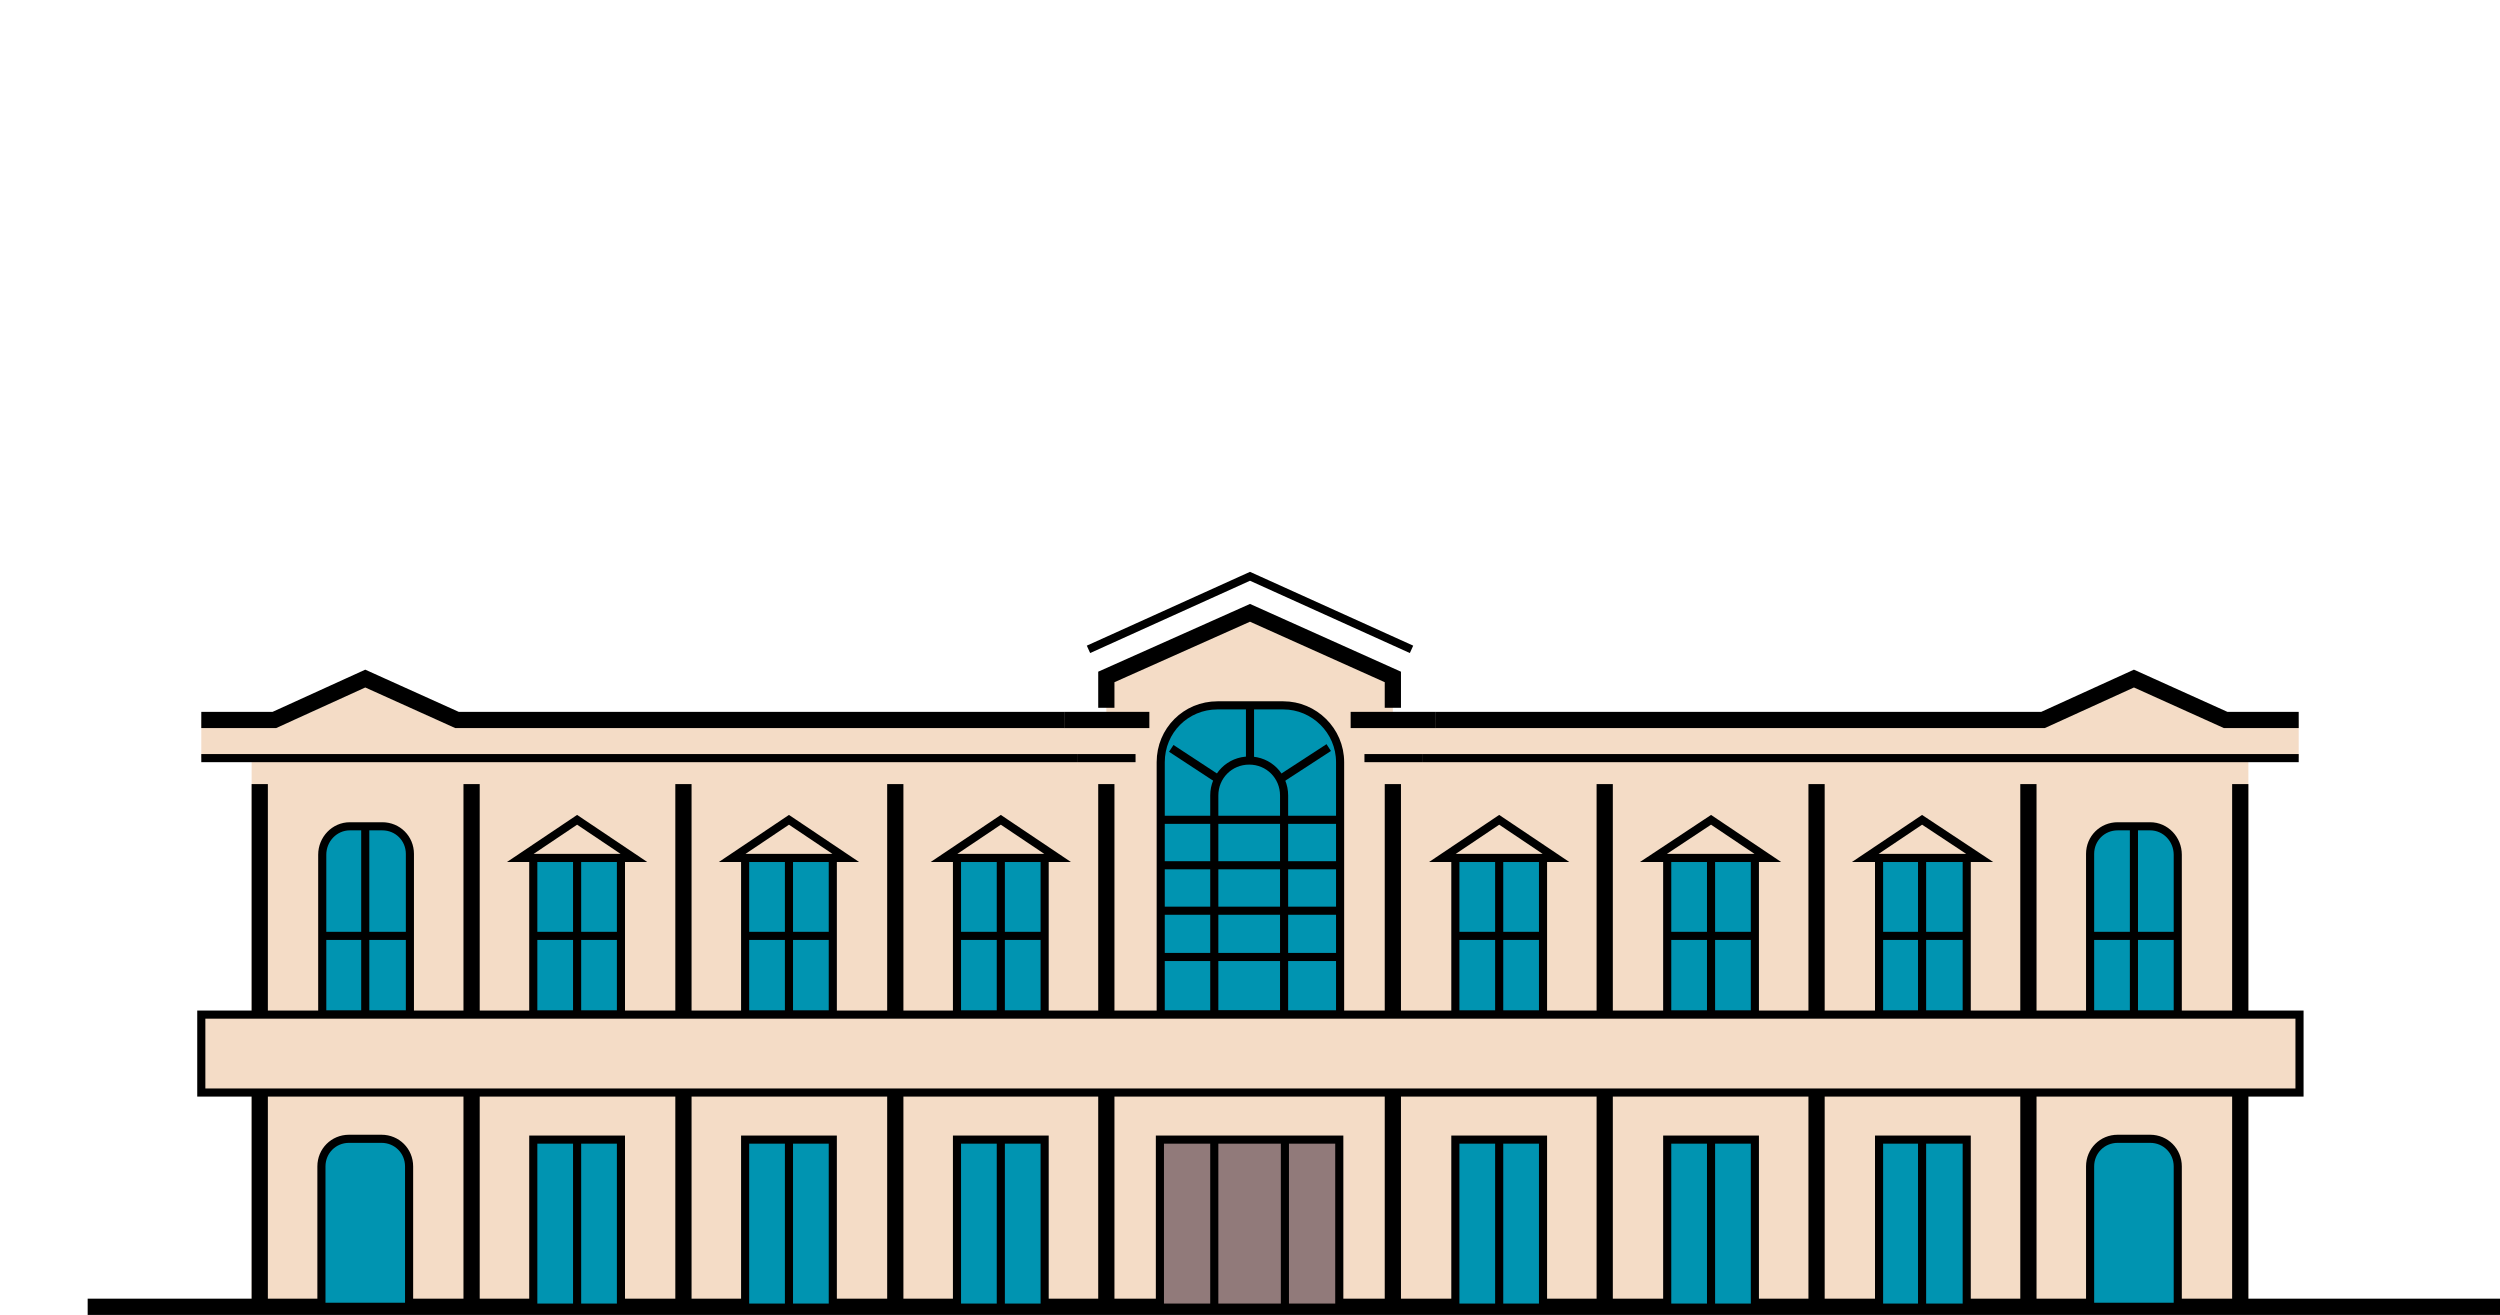<?xml version="1.0" encoding="utf-8"?>
<!-- Generator: Adobe Illustrator 19.0.0, SVG Export Plug-In . SVG Version: 6.00 Build 0)  -->
<svg version="1.1" id="Layer_1" xmlns="http://www.w3.org/2000/svg" xmlns:xlink="http://www.w3.org/1999/xlink" x="0px" y="0px"
	 viewBox="-499 501 308 162" style="enable-background:new -499 501 308 162;" xml:space="preserve">
<style type="text/css">
	.st0{fill:#F4DCC6;}
	.st1{fill:none;stroke:#000000;stroke-width:2;stroke-miterlimit:10;}
	.st2{fill:none;stroke:#000000;stroke-miterlimit:10;}
	.st3{fill:#0094B1;stroke:#000000;stroke-miterlimit:10;}
	.st4{fill:#F4DCC6;stroke:#000000;stroke-miterlimit:10;}
	.st5{fill:#917A7A;stroke:#000000;stroke-miterlimit:10;}
</style>
<polygon class="st0" points="-215.8,594.4 -474.2,594.4 -474.2,589.7 -462.8,589.7 -454,585.6 -445.1,589.7 -245.1,589.7 
	-236.1,585.6 -227.1,589.7 -215.8,589.7 "/>
<polygon class="st0" points="-327.4,584.4 -345,576.5 -362.7,584.4 -362.7,621 -327.4,621 "/>
<rect x="-468" y="594.4" class="st0" width="246" height="67.6"/>
<line id="XMLID_3387_" class="st1" x1="-488.2" y1="662" x2="-191" y2="662"/>
<polyline id="XMLID_3368_" class="st2" points="-364.9,581 -345,572 -325.1,581 "/>
<polyline id="XMLID_3319_" class="st1" points="-327.4,588.2 -327.4,584.4 -345,576.5 -362.7,584.4 -362.7,588.2 "/>
<g id="XMLID_3315_">
	<line id="XMLID_3317_" class="st1" x1="-367.9" y1="589.7" x2="-357.4" y2="589.7"/>
	<line id="XMLID_3332_" class="st2" x1="-366.2" y1="594.4" x2="-359.1" y2="594.4"/>
	<line id="XMLID_3312_" class="st1" x1="-362.7" y1="597.6" x2="-362.7" y2="626"/>
</g>
<g id="XMLID_3355_">
	<line id="XMLID_3357_" class="st1" x1="-388.7" y1="597.6" x2="-388.7" y2="626"/>
</g>
<g id="XMLID_3334_">
	<line id="XMLID_3339_" class="st1" x1="-332.6" y1="589.7" x2="-322.1" y2="589.7"/>
	<line id="XMLID_3338_" class="st2" x1="-330.9" y1="594.4" x2="-323.8" y2="594.4"/>
	<line id="XMLID_3336_" class="st1" x1="-327.4" y1="597.6" x2="-327.4" y2="626"/>
</g>
<line id="XMLID_3363_" class="st1" x1="-362.7" y1="635.6" x2="-362.7" y2="662"/>
<line id="XMLID_3337_" class="st1" x1="-388.7" y1="635.6" x2="-388.7" y2="662"/>
<line id="XMLID_3356_" class="st1" x1="-327.4" y1="635.6" x2="-327.4" y2="662"/>
<g id="XMLID_3313_">
	<path id="XMLID_3333_" class="st3" d="M-340.9,587.9h-8.1c-3.9,0-7,3.1-7,7V626h22.1v-31.1C-333.9,591-337.1,587.9-340.9,587.9z"/>
	<path id="XMLID_3342_" class="st2" d="M-349.4,626v-27c0-2.4,1.9-4.3,4.3-4.3s4.3,1.9,4.3,4.3v27H-349.4z"/>
	<line id="XMLID_3340_" class="st2" x1="-356.1" y1="602" x2="-333.9" y2="602"/>
	<line id="XMLID_3345_" class="st2" x1="-356.1" y1="607.6" x2="-333.9" y2="607.6"/>
	<line id="XMLID_3346_" class="st2" x1="-356.1" y1="613.2" x2="-333.9" y2="613.2"/>
	<line id="XMLID_3347_" class="st2" x1="-356.1" y1="618.9" x2="-333.9" y2="618.9"/>
	<line id="XMLID_3341_" class="st2" x1="-345" y1="594.6" x2="-345" y2="587.9"/>
	<line id="XMLID_3348_" class="st2" x1="-348.6" y1="597.2" x2="-354.7" y2="593.2"/>
	<line id="XMLID_3350_" class="st2" x1="-341.6" y1="597.2" x2="-335.3" y2="593.1"/>
</g>
<g id="XMLID_3335_">
	<rect id="XMLID_3349_" x="-381.1" y="606.7" class="st3" width="10.8" height="19.3"/>
	<line id="XMLID_3351_" class="st2" x1="-375.7" y1="606.7" x2="-375.7" y2="626"/>
	<line id="XMLID_3352_" class="st2" x1="-381.1" y1="616.3" x2="-370.3" y2="616.3"/>
	<polygon id="XMLID_3353_" class="st4" points="-368.7,606.7 -382.7,606.7 -375.7,602 	"/>
</g>
<rect id="XMLID_3354_" x="-356.1" y="641.4" class="st5" width="22.1" height="20.7"/>
<rect id="XMLID_3361_" x="-381.1" y="641.4" class="st3" width="10.8" height="20.7"/>
<polyline id="XMLID_3359_" class="st1" points="-367.9,589.7 -442.7,589.7 -454,584.6 -465.2,589.7 -474.2,589.7 "/>
<line id="XMLID_3362_" class="st2" x1="-366.2" y1="594.4" x2="-474.2" y2="594.4"/>
<line id="XMLID_3364_" class="st2" x1="-349.4" y1="641.4" x2="-349.4" y2="662"/>
<line id="XMLID_3366_" class="st2" x1="-340.7" y1="641.4" x2="-340.7" y2="662"/>
<line id="XMLID_3367_" class="st2" x1="-375.7" y1="641.4" x2="-375.7" y2="662"/>
<g id="XMLID_3380_">
	<line id="XMLID_3381_" class="st1" x1="-414.8" y1="597.6" x2="-414.8" y2="626"/>
</g>
<line id="XMLID_3377_" class="st1" x1="-414.8" y1="635.6" x2="-414.8" y2="662"/>
<g id="XMLID_3372_">
	<rect id="XMLID_3376_" x="-407.2" y="606.7" class="st3" width="10.8" height="19.3"/>
	<line id="XMLID_3375_" class="st2" x1="-401.8" y1="606.7" x2="-401.8" y2="626"/>
	<line id="XMLID_3374_" class="st2" x1="-407.2" y1="616.3" x2="-396.4" y2="616.3"/>
	<polygon id="XMLID_3373_" class="st4" points="-394.8,606.7 -408.8,606.7 -401.8,602 	"/>
</g>
<rect id="XMLID_3371_" x="-407.2" y="641.4" class="st3" width="10.8" height="20.7"/>
<line id="XMLID_3358_" class="st2" x1="-401.8" y1="641.4" x2="-401.8" y2="662"/>
<g id="XMLID_3384_">
	<line id="XMLID_3385_" class="st1" x1="-440.9" y1="597.6" x2="-440.9" y2="626"/>
</g>
<line id="XMLID_3383_" class="st1" x1="-440.9" y1="635.6" x2="-440.9" y2="662"/>
<g id="XMLID_3369_">
	<rect id="XMLID_3382_" x="-433.3" y="606.7" class="st3" width="10.8" height="19.3"/>
	<line id="XMLID_3379_" class="st2" x1="-427.9" y1="606.7" x2="-427.9" y2="626"/>
	<line id="XMLID_3378_" class="st2" x1="-433.3" y1="616.3" x2="-422.5" y2="616.3"/>
	<polygon id="XMLID_3370_" class="st4" points="-420.9,606.7 -434.9,606.7 -427.9,602 	"/>
</g>
<rect id="XMLID_3365_" x="-433.3" y="641.4" class="st3" width="10.8" height="20.7"/>
<line id="XMLID_3360_" class="st2" x1="-427.9" y1="641.4" x2="-427.9" y2="662"/>
<g id="XMLID_3396_">
	<line id="XMLID_3397_" class="st1" x1="-467" y1="597.6" x2="-467" y2="626"/>
</g>
<line id="XMLID_3395_" class="st1" x1="-467" y1="635.6" x2="-467" y2="662"/>
<g id="XMLID_3390_">
	<path id="XMLID_3394_" class="st3" d="M-455.9,602.8h4c1.9,0,3.4,1.5,3.4,3.4V626h-10.8v-19.7
		C-459.3,604.4-457.8,602.8-455.9,602.8z"/>
	<line id="XMLID_3393_" class="st2" x1="-454" y1="602.8" x2="-454" y2="626"/>
	<line id="XMLID_3392_" class="st2" x1="-459.3" y1="616.3" x2="-448.6" y2="616.3"/>
</g>
<path id="XMLID_3389_" class="st3" d="M-448.6,662h-10.8v-17.3c0-1.9,1.5-3.4,3.4-3.4h4c1.9,0,3.4,1.5,3.4,3.4V662z"/>
<g id="XMLID_3435_">
	<line id="XMLID_3436_" class="st1" x1="-301.3" y1="597.6" x2="-301.3" y2="626"/>
</g>
<line id="XMLID_3433_" class="st1" x1="-301.3" y1="635.6" x2="-301.3" y2="662"/>
<g id="XMLID_3428_">
	<rect id="XMLID_3432_" x="-319.7" y="606.7" class="st3" width="10.8" height="19.3"/>
	<line id="XMLID_3431_" class="st2" x1="-314.3" y1="606.7" x2="-314.3" y2="626"/>
	<line id="XMLID_3430_" class="st2" x1="-308.9" y1="616.3" x2="-319.7" y2="616.3"/>
	<polygon id="XMLID_3429_" class="st4" points="-321.3,606.7 -307.3,606.7 -314.3,602 	"/>
</g>
<rect id="XMLID_3427_" x="-319.7" y="641.4" class="st3" width="10.8" height="20.7"/>
<polyline id="XMLID_3426_" class="st1" points="-322.1,589.7 -247.3,589.7 -236.1,584.6 -224.8,589.7 -215.8,589.7 "/>
<line id="XMLID_3425_" class="st2" x1="-323.8" y1="594.4" x2="-215.8" y2="594.4"/>
<line id="XMLID_3424_" class="st2" x1="-314.3" y1="641.4" x2="-314.3" y2="662"/>
<g id="XMLID_3422_">
	<line id="XMLID_3423_" class="st1" x1="-275.2" y1="597.6" x2="-275.2" y2="626"/>
</g>
<line id="XMLID_3421_" class="st1" x1="-275.2" y1="635.6" x2="-275.2" y2="662"/>
<g id="XMLID_3416_">
	<rect id="XMLID_3420_" x="-293.6" y="606.7" class="st3" width="10.8" height="19.3"/>
	<line id="XMLID_3419_" class="st2" x1="-288.2" y1="606.7" x2="-288.2" y2="626"/>
	<line id="XMLID_3418_" class="st2" x1="-282.9" y1="616.3" x2="-293.6" y2="616.3"/>
	<polygon id="XMLID_3417_" class="st4" points="-295.3,606.7 -281.2,606.7 -288.2,602 	"/>
</g>
<rect id="XMLID_3415_" x="-293.6" y="641.4" class="st3" width="10.8" height="20.7"/>
<line id="XMLID_3414_" class="st2" x1="-288.2" y1="641.4" x2="-288.2" y2="662"/>
<g id="XMLID_3412_">
	<line id="XMLID_3413_" class="st1" x1="-249.1" y1="597.6" x2="-249.1" y2="626"/>
</g>
<line id="XMLID_3411_" class="st1" x1="-249.1" y1="635.6" x2="-249.1" y2="662"/>
<g id="XMLID_3406_">
	<rect id="XMLID_3410_" x="-267.5" y="606.7" class="st3" width="10.8" height="19.3"/>
	<line id="XMLID_3409_" class="st2" x1="-262.2" y1="606.7" x2="-262.2" y2="626"/>
	<line id="XMLID_3408_" class="st2" x1="-256.8" y1="616.3" x2="-267.5" y2="616.3"/>
	<polygon id="XMLID_3407_" class="st4" points="-269.2,606.7 -255.1,606.7 -262.2,602 	"/>
</g>
<rect id="XMLID_3405_" x="-267.5" y="641.4" class="st3" width="10.8" height="20.7"/>
<line id="XMLID_3404_" class="st2" x1="-262.2" y1="641.4" x2="-262.2" y2="662"/>
<g id="XMLID_3402_">
	<line id="XMLID_3403_" class="st1" x1="-223" y1="597.6" x2="-223" y2="626"/>
</g>
<line id="XMLID_3401_" class="st1" x1="-223" y1="635.6" x2="-223" y2="662"/>
<g id="XMLID_3391_">
	<path id="XMLID_3400_" class="st3" d="M-234.1,602.8h-4c-1.9,0-3.4,1.5-3.4,3.4V626h10.8v-19.7
		C-230.7,604.4-232.2,602.8-234.1,602.8z"/>
	<line id="XMLID_3399_" class="st2" x1="-236.1" y1="602.8" x2="-236.1" y2="626"/>
	<line id="XMLID_3398_" class="st2" x1="-230.7" y1="616.3" x2="-241.5" y2="616.3"/>
</g>
<path id="XMLID_3388_" class="st3" d="M-241.5,662h10.8v-17.3c0-1.9-1.5-3.4-3.4-3.4h-4c-1.9,0-3.4,1.5-3.4,3.4V662z"/>
<rect id="XMLID_3299_" x="-474.2" y="626" class="st4" width="258.5" height="9.6"/>
</svg>
